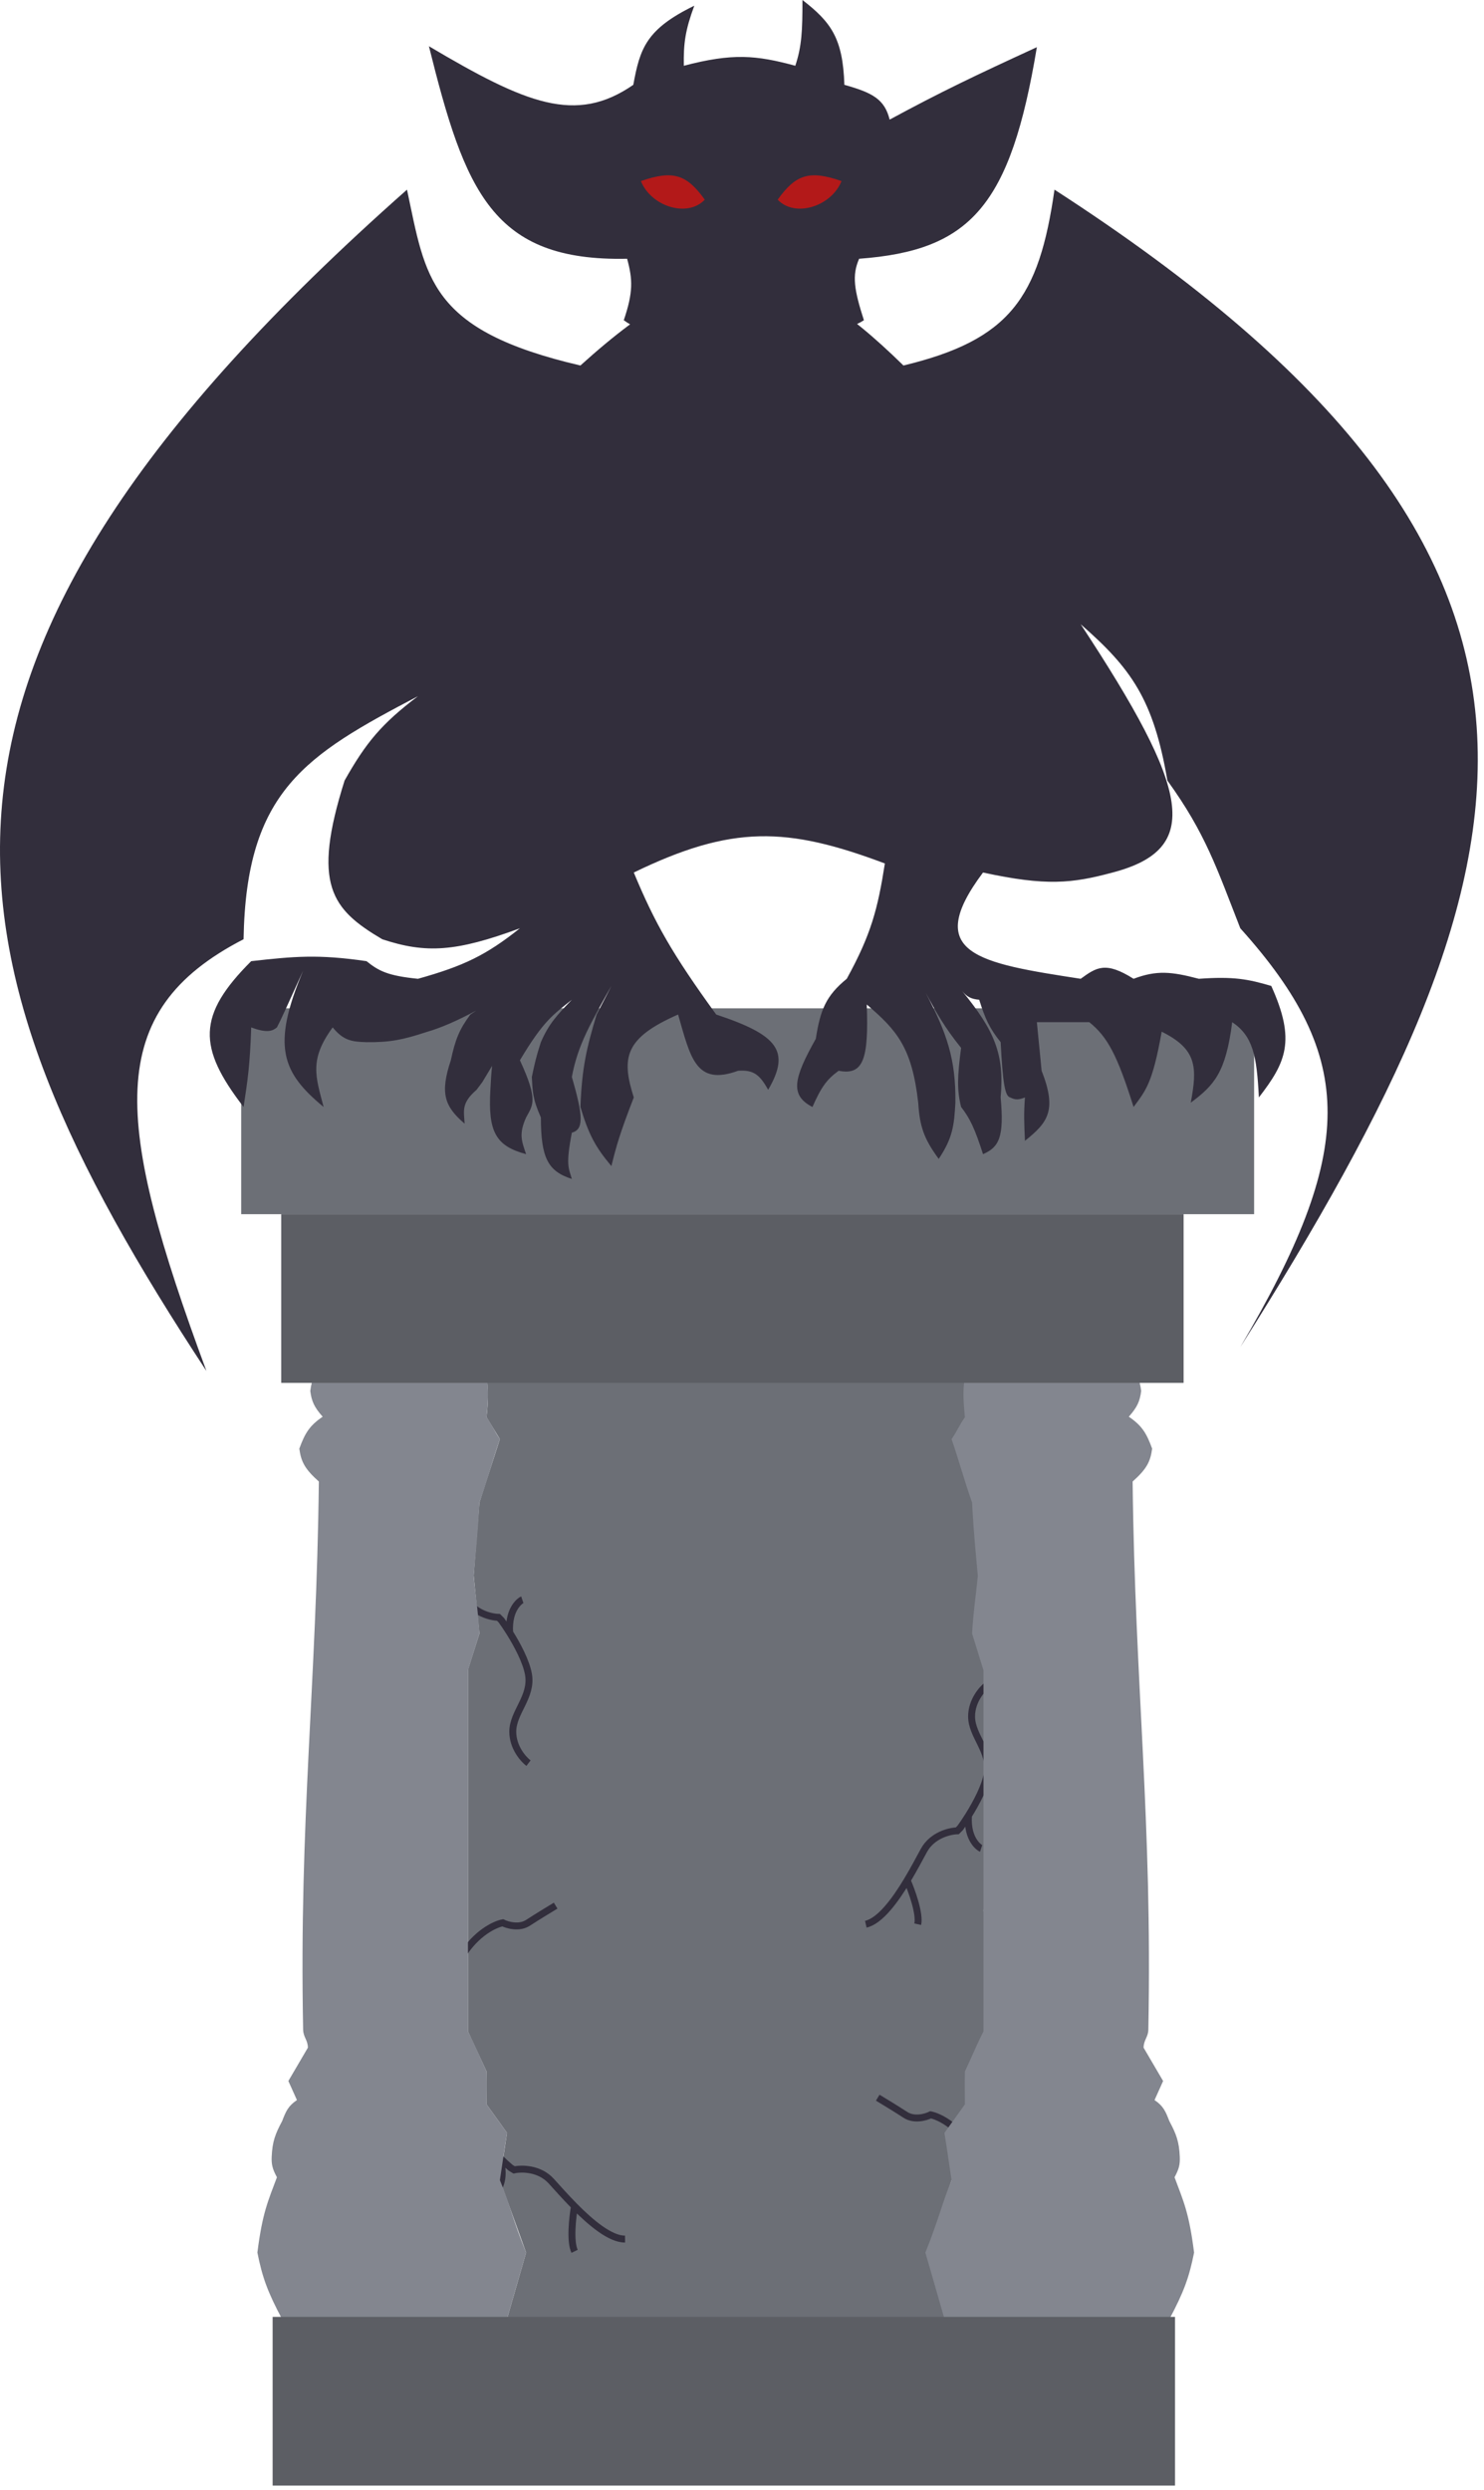 <svg width="214" height="359" viewBox="0 0 214 359" fill="none" xmlns="http://www.w3.org/2000/svg">
<g id="garg-slim">
<path id="Vector 48" d="M136.378 334.31C135.371 333.997 93.954 334.186 73.119 334.322L75.867 324.772L72.088 314.329L73.119 307.527L70.164 303.405V298.664L67.485 292.893V285.541V240.745L69.134 235.523L68.309 227.141L69.134 216.629L72.088 207.491L70.164 204.331C70.445 201.807 70.403 200.488 70.164 198.216H143.199V203.163L140.725 209.415L144.435 214.568L143.199 238.203V254.143V265.204L141.824 275.441L143.199 293.167L140.725 296.122L137.221 314.329L133.648 324.772C134.51 327.896 136.183 333.886 136.378 334.31C136.39 334.314 136.397 334.318 136.397 334.322C136.397 334.342 136.39 334.337 136.378 334.31Z" fill="#6C6F76"/>
<path id="Vector 49" d="M142.374 242.944C141.618 243.516 140.107 245.225 140.107 247.478C140.107 250.295 142.924 252.494 142.374 255.723C142.061 257.563 140.776 259.978 139.657 261.769M124.854 277.434C126.927 276.959 129.109 273.959 130.819 271.113M130.819 271.113C131.829 269.432 132.675 267.805 133.236 266.784C134.445 264.586 136.946 263.99 138.046 263.968L138.458 263.555C138.781 263.114 139.205 262.492 139.657 261.769M130.819 271.113C131.464 272.579 132.673 275.895 132.343 277.434M139.657 261.769C139.42 265.342 141.343 266.464 141.481 266.51" stroke="#322E3C"/>
<path id="Vector 71" d="M76.211 254.211C75.455 253.639 73.944 251.93 73.944 249.677C73.944 246.86 76.76 244.661 76.211 241.432C75.898 239.592 74.613 237.177 73.494 235.386M58.691 219.721C60.764 220.196 62.946 223.196 64.656 226.042M64.656 226.042C65.666 227.723 66.512 229.35 67.073 230.37C68.282 232.569 70.783 233.164 71.882 233.187L72.295 233.599C72.617 234.041 73.042 234.663 73.494 235.386M64.656 226.042C65.301 224.576 66.51 221.26 66.18 219.721M73.494 235.386C73.257 231.813 75.18 230.691 75.318 230.645" stroke="#322E3C"/>
<path id="Vector 70" d="M64.968 293.447C65.838 293.825 67.71 295.128 68.242 297.318C68.907 300.055 66.689 302.857 67.985 305.865C68.724 307.579 70.542 309.622 72.052 311.099M90.135 322.827C88.008 322.854 85.18 320.454 82.846 318.092M82.846 318.092C81.468 316.697 80.262 315.316 79.476 314.457C77.782 312.606 75.211 312.618 74.137 312.855L73.639 312.552C73.222 312.199 72.662 311.695 72.052 311.099M82.846 318.092C82.565 319.669 82.174 323.177 82.858 324.594M72.052 311.099C73.126 314.514 71.522 316.059 71.399 316.136" stroke="#322E3C"/>
<path id="Vector 50" d="M66.661 281.968C68.694 278.671 71.401 277.434 72.501 277.228C73.188 277.571 74.878 278.052 76.142 277.228C77.406 276.403 79.325 275.235 80.127 274.754" stroke="#322E3C"/>
<path id="Vector 72" d="M140.038 309.657C138.004 306.359 135.297 305.122 134.198 304.916C133.511 305.26 131.821 305.741 130.557 304.916C129.293 304.092 127.373 302.924 126.572 302.443" stroke="#322E3C"/>
<path id="Vector 54" d="M73.119 334.322L40.69 334.391C38.586 330.437 37.824 328.335 37.117 324.772C37.848 319.003 38.646 317.378 39.934 313.917C39.283 312.709 39.133 312.066 39.178 310.962C39.274 308.751 39.701 307.661 40.69 305.809C41.225 304.425 41.535 303.655 42.82 302.786L41.583 300.038L44.4 295.229C44.379 294.089 43.732 293.723 43.713 292.618C43.122 262.241 45.635 243.347 45.98 213.606C43.963 211.806 43.42 210.765 43.163 208.866C43.985 206.609 44.654 205.538 46.53 204.262C45.322 202.889 44.943 202.073 44.743 200.552C44.987 198.722 45.423 197.895 46.53 196.636L70.165 198.216C70.449 200.604 70.432 201.522 70.165 204.331C71.059 205.629 71.274 206.315 72.088 207.491C70.915 210.915 70.314 213.289 69.134 216.629C68.841 221.981 68.606 223.614 68.31 227.21C68.572 230.091 68.915 231.937 69.134 235.523C68.457 237.732 68.131 238.718 67.485 240.814V292.893C68.549 294.966 69.19 296.603 70.165 298.664C70.196 300.529 70.175 301.336 70.165 303.405L73.119 307.527C72.688 310.182 72.529 311.408 72.088 314.329C73.47 317.689 73.995 320.172 75.867 324.772C74.695 328.862 74.094 330.873 73.119 334.322Z" fill="#83868F"/>
<path id="Vector 59" d="M136.191 334.322L168.62 334.391C170.723 330.437 171.485 328.335 172.192 324.772C171.462 319.003 170.663 317.378 169.375 313.917C170.026 312.709 170.177 312.066 170.131 310.962C170.036 308.751 169.608 307.661 168.62 305.809C168.084 304.425 167.774 303.655 166.49 302.786L167.727 300.038L164.91 295.229C164.931 294.089 165.578 293.723 165.597 292.618C166.187 262.241 163.675 243.347 163.329 213.606C165.346 211.806 165.889 210.765 166.146 208.866C165.324 206.609 164.655 205.538 162.78 204.262C163.988 202.889 164.366 202.073 164.566 200.552C164.322 198.722 163.886 197.895 162.78 196.636L139.145 198.216C138.861 200.604 138.878 201.522 139.145 204.331C138.25 205.629 138.036 206.315 137.221 207.491C138.395 210.915 138.996 213.289 140.176 216.629C140.469 221.981 140.704 223.614 141 227.21C140.737 230.091 140.394 231.937 140.176 235.523C140.853 237.732 141.179 238.718 141.824 240.814V292.893C140.761 294.966 140.12 296.603 139.145 298.664C139.114 300.529 139.134 301.336 139.145 303.405L136.191 307.527C136.621 310.182 136.78 311.408 137.221 314.329C135.839 317.689 135.315 320.172 133.442 324.772C134.615 328.862 135.215 330.873 136.191 334.322Z" fill="#83868F"/>
<rect id="Rectangle 139" x="40.552" y="175.062" width="130.129" height="24.322" fill="#5C5E64"/>
<rect id="Rectangle 141" x="39.315" y="334.047" width="130.129" height="24.322" fill="#5C5E64"/>
<rect id="Rectangle 140" x="34.781" y="145.381" width="146.068" height="29.681" fill="#6C6F76"/>
<g id="Group 109">
<path id="Vector 67" d="M97.165 92.334C95.451 86.181 124.167 83.951 122.311 90.685C120.455 97.418 98.878 98.487 97.165 92.334Z" fill="#322E3C" stroke="black"/>
<path id="Vector 60" d="M88.166 168.123C85.86 165.393 84.878 163.548 83.7 159.604C83.916 153.925 84.588 151.115 86.036 146.275L88.166 142.152C85.226 147.48 83.343 150.534 82.463 155.275C84.132 161.012 84.174 162.838 82.463 163.314C81.549 168.066 82.02 168.417 82.463 169.978C78.985 168.876 78.005 166.901 77.997 161.115C76.796 158.424 76.8 157.318 76.692 155.275C77.092 153.373 77.33 152.299 77.997 150.26C79.142 147.623 80.316 146.365 82.463 144.145C79.817 146.27 78.415 147.088 74.974 152.87C77.677 158.708 76.814 159.336 75.867 161.115C74.786 163.524 75.232 164.541 75.867 166.405C71.473 165.229 70.367 163.175 70.714 157.13C70.782 155.813 70.851 154.709 70.962 153.677L69.546 156.031L68.722 157.13C66.511 159.042 66.888 160.107 67.004 162.008C64.072 159.503 63.432 157.603 65.012 152.87C65.652 149.888 66.235 148.415 67.829 146.275C68.119 146.078 68.403 145.887 68.682 145.7C65.967 147.149 63.631 148.19 61.439 148.817C58.17 149.886 56.305 150.299 52.851 150.26C50.72 150.192 49.556 150.05 47.973 148.13C44.564 152.779 45.517 155.219 46.667 159.604C40.686 154.654 39.105 150.879 43.713 139.954C41.494 144.865 40.399 147.274 39.934 148.13C39.337 148.625 38.551 149.006 36.224 148.13C36.04 153.611 35.715 155.737 35.149 159.443L35.125 159.604C28.481 150.991 28.425 146.372 36.224 138.58C42.372 137.895 45.842 137.557 52.851 138.58C54.622 140.001 55.915 140.683 60.271 141.122C66.834 139.287 70.087 137.735 74.974 133.839C65.754 137.24 61.433 137.511 55.118 135.419C47.814 131.095 44.941 127.583 49.69 112.54C52.77 107.074 55.011 104.36 60.271 100.379C44.053 108.874 35.48 114.058 35.125 135.419C14.812 145.887 16.438 161.643 29.766 197.667C-9.588 137.774 -19.08 96.106 58.691 27.345C61.406 40.031 61.768 47.602 83.7 52.697C103.313 34.962 113.415 36.188 130.282 52.697C145.625 49.008 149.832 42.947 152.062 27.345C234.711 80.764 222.815 124.726 178.857 194.231C195.506 165.926 195.765 152.643 178.857 133.839C175.461 125.165 173.848 120.155 168.345 112.54C166.326 100.765 163.091 96.347 155.841 90.005C171.652 114.02 173.413 122.397 160.444 125.8C154.603 127.367 150.9 127.785 141.756 125.8C132.953 137.551 141.132 138.851 155.841 141.122C158.128 139.459 159.43 138.573 163.467 141.122C166.807 139.859 168.927 140.082 172.88 141.122C177.922 140.762 179.977 141.171 183.323 142.152C186.907 150.064 185.434 153.171 181.537 158.229C181.233 152.185 180.674 149.381 177.689 147.374C176.758 154.686 175.07 156.478 171.712 158.985C172.671 153.877 172.613 151.267 167.521 148.748C166.192 156.259 165.197 157.252 163.467 159.604C161.115 152.119 159.706 149.483 157.077 147.374H149.52L150.207 154.382C152.465 160.122 151.085 161.854 147.802 164.482C147.685 161.954 147.623 160.539 147.802 158.229C146.837 158.618 146.388 158.578 145.672 158.229C144.896 158.043 144.611 156.063 144.298 150.26C142.663 148.221 142.051 146.827 141.206 144.145C140.022 144.031 139.46 143.732 138.755 142.897C143.407 148.596 144.858 151.967 144.298 158.229C144.83 163.967 144.062 165.404 141.756 166.405C140.567 162.711 139.874 161.245 138.596 159.604C137.989 157.181 138.046 155.234 138.596 151.084C136.207 148.118 135.037 146.025 133.499 143.151C136.535 148.94 137.855 152.737 137.771 158.985C137.598 162.272 137.373 164.095 135.367 167.092C133.227 164.178 132.622 162.394 132.412 158.985C131.503 151.021 129.356 148.561 124.992 144.832C125.271 152.659 124.537 155.085 120.938 154.382C119.216 155.622 118.399 156.783 117.159 159.604C113.885 157.922 114.426 155.501 117.64 149.779C118.296 145.627 119.078 143.593 122.106 141.122C125.62 134.725 126.574 131.067 127.603 124.495C113.472 119.181 105.544 118.932 91.395 125.8C94.417 133.068 96.916 137.503 103.281 146.275C112.173 149.221 114.037 151.548 110.77 157.13C109.546 154.906 108.629 154.228 106.441 154.382C100.347 156.599 99.594 152.557 97.784 146.275C90.059 149.659 89.571 152.501 91.395 158.229C89.333 163.546 88.877 165.257 88.166 168.123Z" fill="#322E3C"/>
<g id="Group 108">
<g id="garg_face">
<path id="Vector 61" d="M90.433 37.307C70.984 37.724 67.044 27.551 61.851 6.664C75.844 14.949 83.028 17.969 91.326 12.23C92.279 7.026 93.149 4.211 100.12 0.824C98.825 4.339 98.557 6.222 98.609 9.481C105.646 7.633 109.037 7.948 114.686 9.481C115.618 6.692 115.724 4.408 115.716 0C119.845 3.193 121.552 5.526 121.762 12.23C125.824 13.37 127.562 14.301 128.29 17.245C135.818 13.175 140.573 10.918 149.52 6.802C145.72 29.712 139.952 36.119 123.892 37.307C122.832 39.711 123.177 41.806 124.579 46.17C123.202 47.05 122.097 47.315 119.77 47.544C115.573 52.856 112.77 54.078 107.334 54.552C101.595 53.847 98.737 52.012 93.937 47.544C92.26 47.522 91.396 47.203 89.952 46.17C91.324 42.13 91.243 40.28 90.433 37.307Z" fill="#322E3C"/>
<g id="Group 106">
<g id="Group 105">
<path id="Vector 62" d="M92.425 26.108C97.123 24.461 99.068 25.219 101.632 28.788C99.118 31.442 93.874 29.753 92.425 26.108Z" fill="#B31919"/>
<path id="Vector 63" d="M121.35 26.108C116.652 24.461 114.708 25.219 112.144 28.788C114.657 31.442 119.901 29.753 121.35 26.108Z" fill="#B31919"/>
</g>
</g>
</g>
</g>
</g>
</g>
</svg>
